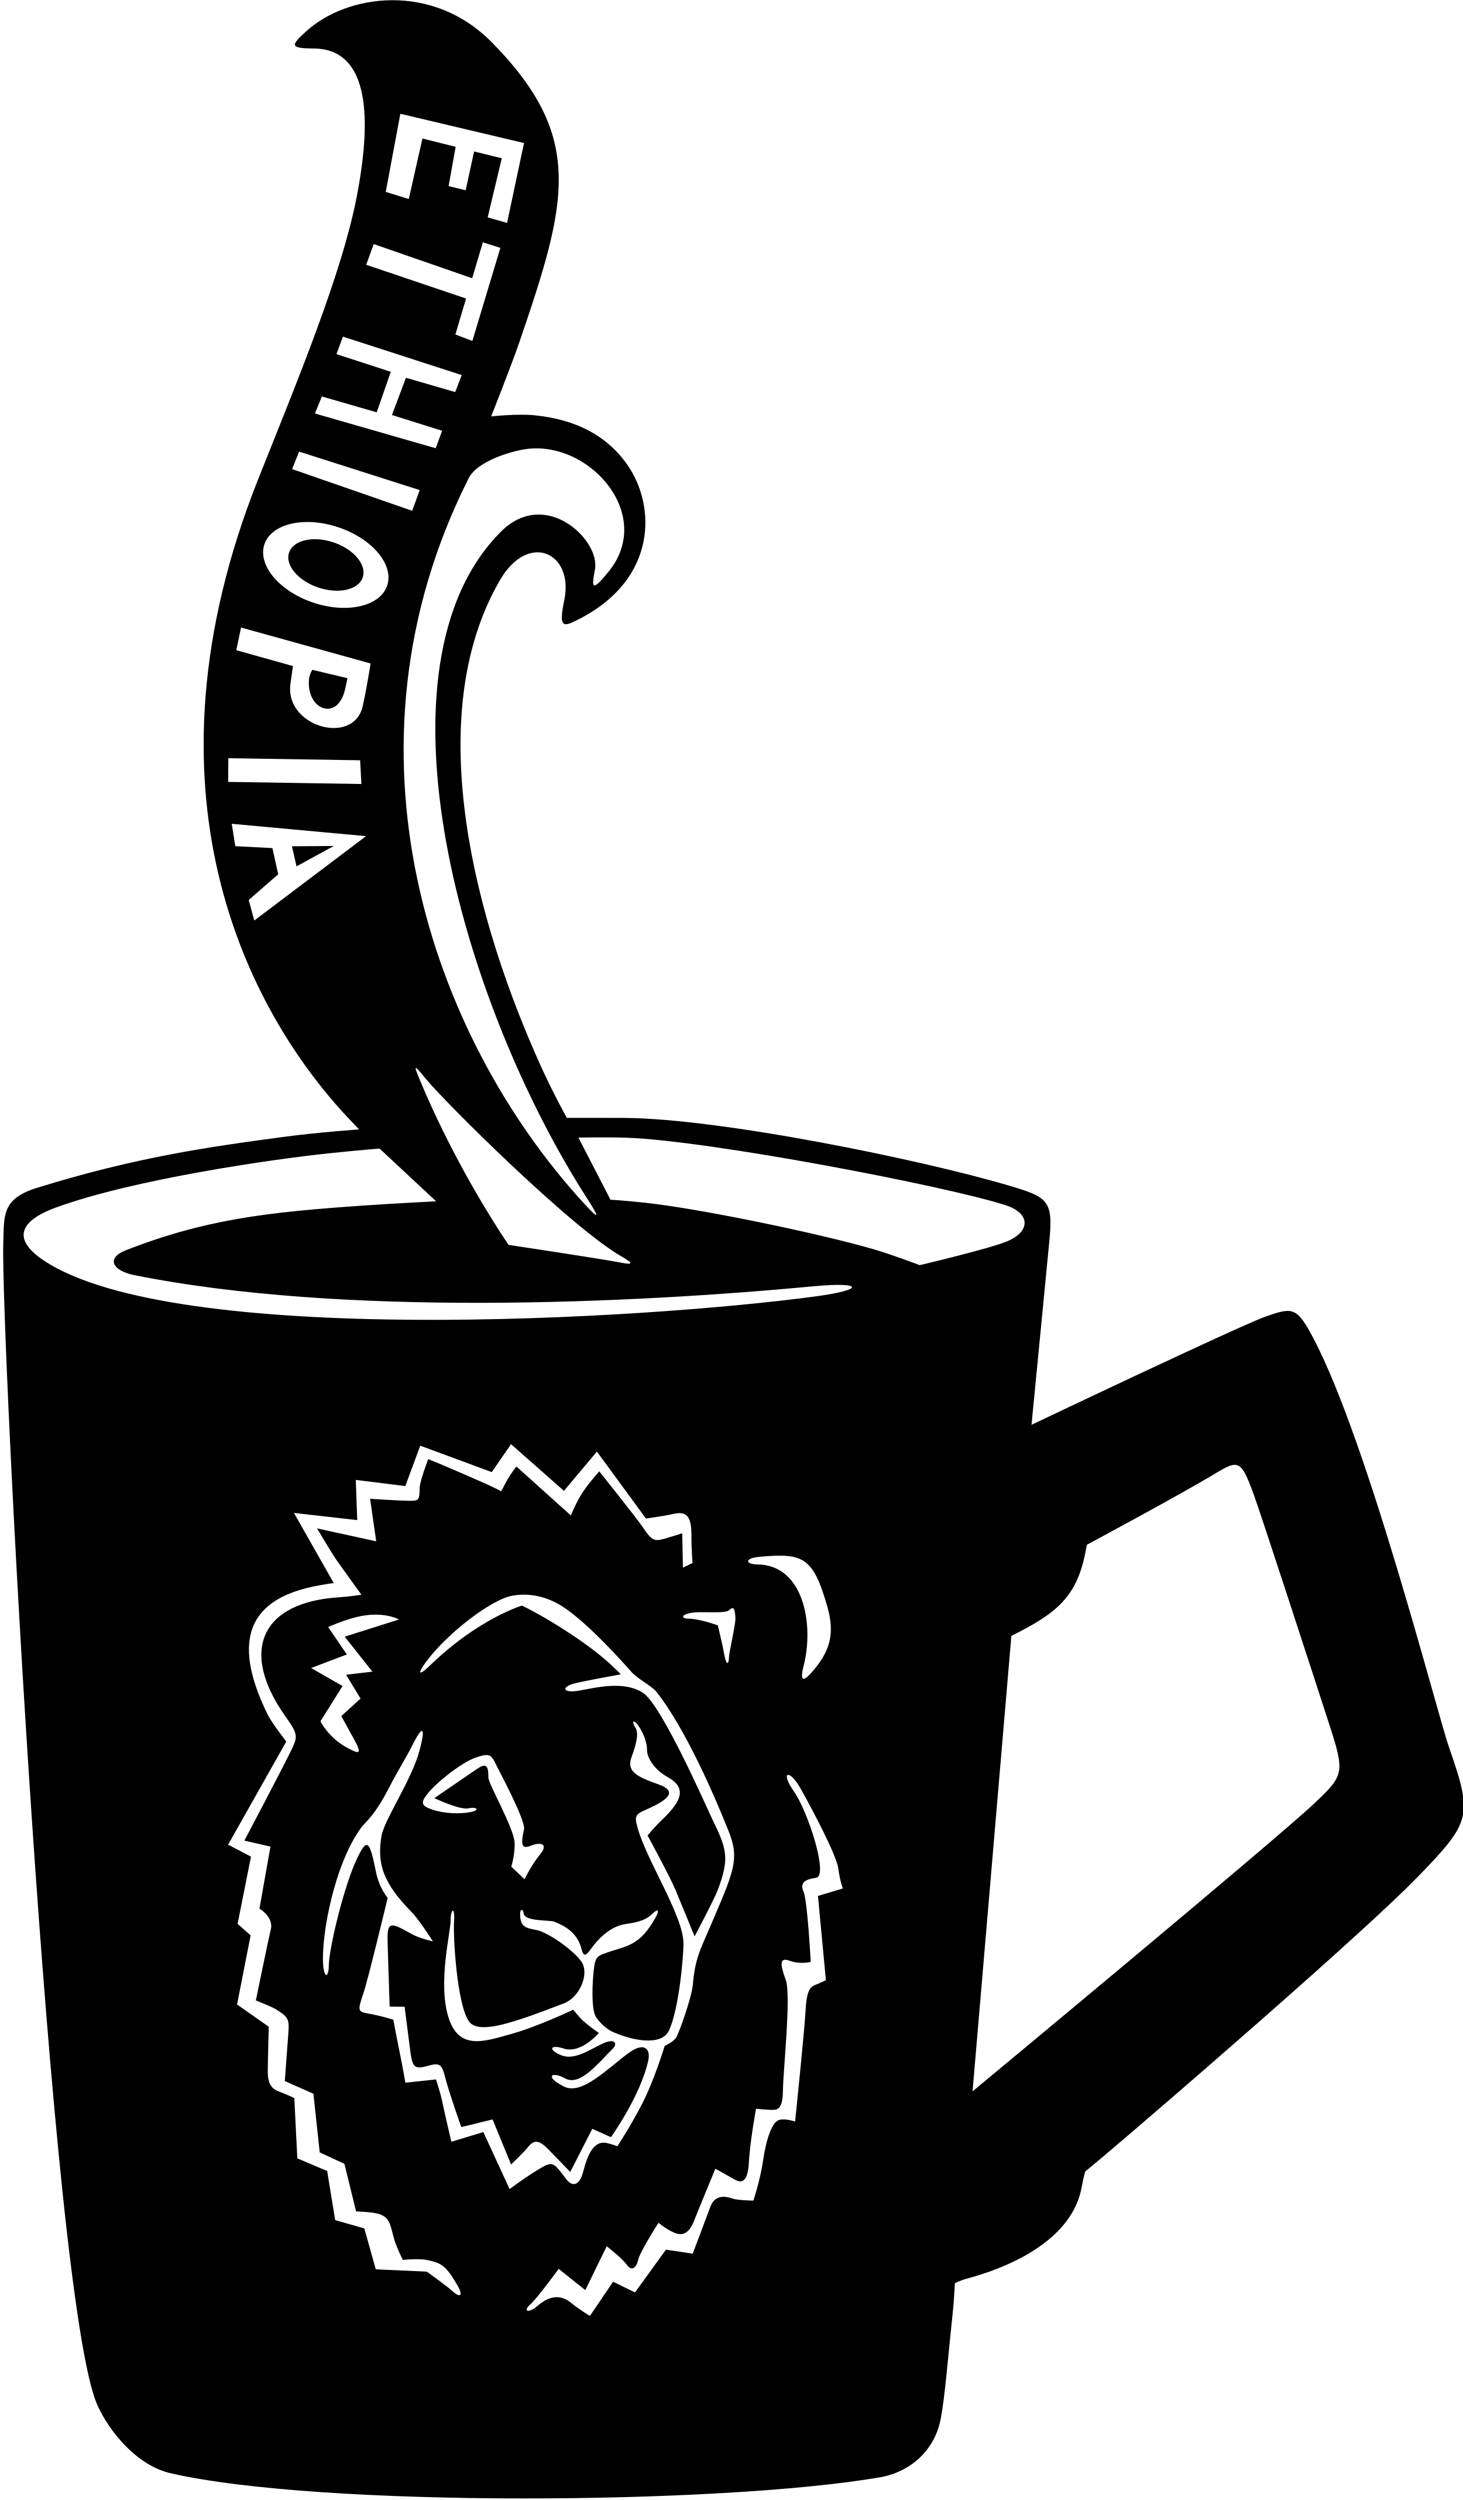 <?xml version="1.0" encoding="UTF-8"?>
<svg xmlns="http://www.w3.org/2000/svg" xmlns:xlink="http://www.w3.org/1999/xlink" width="394pt" height="673pt" viewBox="0 0 394 673" version="1.1">
<g id="surface1">
<path style=" stroke:none;fill-rule:nonzero;fill:rgb(0%,0%,0%);fill-opacity:1;" d="M 390.199 470.227 C 386.941 460.867 368.445 388.258 353.742 360.305 C 349.223 351.711 348.141 351.832 340.773 354.426 C 333.797 356.883 277.797 383.531 277.797 383.531 C 277.797 383.531 281.852 341.609 282.578 334.281 C 283.691 323.023 282.242 322.246 271.477 319.07 C 248.07 312.164 194.109 301.086 168.199 300.926 C 162.867 300.895 152.656 300.91 152.656 300.91 C 152.656 300.91 149.094 294.57 145.613 286.887 C 128.41 248.887 112.984 193.367 134.664 156.129 C 142.32 142.977 154.637 148.742 151.957 161.602 C 150.297 169.566 151.809 168.828 156.586 166.305 C 176.855 155.594 176.75 136.223 168.918 125.07 C 163.344 117.129 154.887 112.875 143.926 111.781 C 139.234 111.316 132.27 112.094 132.27 112.094 C 132.27 112.094 137.801 98.148 139.848 92.168 C 152.82 54.27 157.625 36.977 132.496 11.438 C 116.406 -4.914 93.488 -1.543 82.52 8.367 C 78.094 12.367 78.152 13 84.484 13.051 C 98.461 13.164 100.598 29.184 96.164 52.48 C 92.141 73.641 80.043 102.586 69.551 128.938 C 36.117 212.902 66.469 271.648 93.398 300.539 C 95.266 302.543 96.707 304.02 96.707 304.02 C 96.707 304.02 85.469 304.805 76.121 306.062 C 55.926 308.781 36.617 311.484 9.863 319.777 C 0.375 322.719 1.125 327.324 0.883 334.723 C 0.152 356.863 13.539 619.465 26.262 647.484 C 29.602 654.848 37.047 663.707 45.941 665.746 C 86.32 675.02 194.223 674.199 236.961 666.844 C 244.887 665.48 251.723 659.871 253.367 650.977 C 254.562 644.496 255.219 635.293 256.633 622.016 C 256.918 619.352 257.156 614.594 257.156 614.594 C 257.156 614.594 258.703 613.824 260.293 613.398 C 273.188 609.93 288.922 602.422 291.344 588.574 C 291.828 585.789 292.285 584.496 292.285 584.496 C 292.285 584.496 293.996 583.117 296.852 580.711 C 312.602 567.422 367.402 520.109 381.887 505.141 C 396.258 490.285 396.691 488.879 390.199 470.227 Z M 141.312 120.938 C 158.371 118.234 176.539 138.406 163.879 153.902 C 159.699 159.012 159.137 158.754 160.215 153.348 C 161.793 145.418 146.883 131.121 134.895 143.125 C 98.828 179.23 123.77 269.254 158.254 322.82 C 161.59 328.004 161.441 328.48 157.246 323.906 C 115.988 278.941 89.336 201.871 126.219 128.727 C 128.508 124.191 137.305 121.57 141.312 120.938 Z M 167.18 338.086 C 170.441 339.977 170.848 340.59 167.078 339.855 C 161.668 338.801 136.973 335.102 136.973 335.102 C 136.973 335.102 136.125 333.883 134.695 331.668 C 130.438 325.074 120.996 309.641 113.227 291.094 C 111.266 286.41 111.391 286.379 114.691 290.406 C 119.879 296.73 153.547 330.191 167.18 338.086 Z M 107.816 30.625 L 141.121 38.504 L 136.555 60.016 L 131.34 58.504 L 135.137 42.598 L 127.68 40.777 L 125.406 51.219 L 120.809 50.098 L 122.711 39.52 L 113.766 37.285 L 110.09 53.57 L 103.887 51.656 Z M 100.641 65.699 L 127.16 74.898 L 130.039 65.223 L 134.754 66.723 L 127.215 91.781 L 122.637 90.035 L 125.516 80.359 L 98.617 71.273 Z M 86.684 106.723 L 101.453 110.988 L 105.238 100.082 L 90.609 95.32 L 92.359 90.617 L 124.348 100.961 L 122.602 105.539 L 109.324 101.691 L 105.559 111.719 L 119.078 115.953 L 117.328 120.656 L 84.812 111.301 Z M 80.543 121.566 L 113.031 131.922 L 111.008 137.496 L 78.668 126.27 Z M 71.207 146.52 C 73.086 140.926 82.012 138.871 91.145 141.941 C 100.273 145.008 106.152 152.027 104.273 157.625 C 102.395 163.223 93.469 165.273 84.336 162.207 C 75.207 159.141 69.328 152.117 71.207 146.52 Z M 64.918 168.922 L 99.801 178.594 C 99.801 178.594 98.668 185.848 97.66 190.172 C 95.188 200.82 76.582 195.645 78.223 184.023 C 78.516 181.961 78.898 179.293 78.898 179.293 L 63.633 175.016 Z M 61.492 204.094 L 96.988 204.652 L 97.324 211.039 L 61.449 210.473 Z M 68.473 247.793 L 66.992 242.254 L 74.926 235.336 L 73.359 228.289 L 63.371 227.777 L 62.406 221.75 L 98.578 225.074 Z M 122.008 616.863 C 119.965 615.043 114.922 611.477 114.922 611.477 L 101.199 610.859 L 98.117 599.844 L 90.262 597.609 L 88.113 584.398 L 80.07 580.984 L 79.262 564.758 C 79.262 564.758 76.852 563.621 75.141 563.004 C 73.609 562.449 72.082 561.43 72.113 557.566 C 72.145 553.703 72.375 545.555 72.375 545.555 L 63.84 539.57 L 67.496 520.969 L 63.984 517.863 L 67.594 499.77 L 61.434 496.551 L 77.094 468.793 C 77.094 468.793 73.129 463.676 72.117 461.605 C 64.453 445.965 63.289 431.559 84.203 427.09 C 86.527 426.59 89.875 426.121 89.875 426.121 L 79.16 407.25 L 96.207 409.184 L 95.816 398.363 L 109.156 400.016 L 113.18 389.152 L 132.438 396.262 L 137.629 388.746 L 151.879 401.305 L 160.754 390.738 L 173.953 408.758 C 173.953 408.758 179.133 408.047 181.199 407.551 C 185.031 406.621 186.254 408.23 186.215 413.594 C 186.188 416.684 186.5 420.727 186.5 420.727 L 183.914 421.992 L 183.73 412.73 C 183.73 412.73 180.633 413.727 178.828 414.227 C 175.914 415.031 175.43 414.484 172.922 410.84 C 171.141 408.25 161.383 396.055 161.383 396.055 C 161.383 396.055 160.855 396.652 160.133 397.516 C 157.738 400.375 156.363 402.152 154.574 406.035 C 154.074 407.121 153.734 407.93 153.734 407.93 L 139.074 394.75 C 139.074 394.75 137.879 396.23 136.727 398.18 C 136.309 398.879 134.988 401.43 134.988 401.43 C 134.988 401.43 134.371 401.098 133.387 400.594 C 131.641 399.699 120.484 394.875 118.336 393.996 C 116.547 393.266 115.316 392.766 115.316 392.766 C 115.316 392.766 113.027 398.762 113.016 400.562 C 112.988 403.977 112.719 404.004 109.973 403.98 C 107.652 403.965 99.676 403.445 99.676 403.445 L 101.312 414.891 L 85.375 411.41 C 85.375 411.41 89.367 418.145 90.641 419.957 C 91.914 421.77 97.332 429.277 97.332 429.277 C 97.332 429.277 94.238 429.766 90.891 429.996 C 70.605 431.395 64.352 444.191 76.727 461.816 C 80.215 466.777 80.32 467.238 78.457 471.098 C 76.098 475.973 65.816 495.453 65.816 495.453 L 72.84 497.062 L 69.871 513.777 C 69.871 513.777 73.809 516.02 72.914 519.465 C 72.383 521.523 68.902 538.488 68.902 538.488 C 68.902 538.488 73.008 540.066 74.289 540.852 C 78.008 543.121 77.941 543.75 77.578 548.344 C 77.289 551.945 76.707 560.184 76.707 560.184 L 84.406 563.594 L 86.105 579.383 L 92.754 582.457 L 95.902 595.277 C 95.902 595.277 100.117 595.395 101.914 595.922 C 104.844 596.785 105.031 598.531 105.984 602.137 C 106.734 604.973 108.508 608.336 108.508 608.336 C 108.508 608.336 112.633 607.855 115.203 608.391 C 119.121 609.207 120.188 610.066 123.23 615.227 C 124.754 617.816 124.055 618.684 122.008 616.863 Z M 196.352 433.434 C 197.387 432.41 197.934 432.656 198.059 435.59 C 198.125 437.215 196.336 444.918 196.328 445.949 C 196.309 448.18 195.602 448.418 195.051 445.352 C 194.598 442.816 193.316 437.52 193.316 437.52 C 193.316 437.52 188.508 435.73 185.266 435.707 C 183.723 435.695 182.949 434.688 186.391 434.113 C 188.945 433.691 195.312 434.457 196.352 433.434 Z M 100.281 449.973 L 93.207 450.812 L 97.098 457.23 L 91.918 461.938 C 91.918 461.938 94.203 466.074 95.473 468.402 C 97.695 472.484 96.473 472 93.887 470.68 C 88.527 467.945 86.309 463.324 86.309 463.324 L 92.254 453.848 L 83.785 448.996 L 93.406 445.355 L 88.387 437.973 C 88.387 437.973 92.414 436.145 96.059 435.266 C 103.285 433.52 107.445 435.934 107.445 435.934 L 92.836 440.559 Z M 137.246 589.254 L 130.164 573.914 L 121.559 576.52 C 121.559 576.52 120.27 571.18 119.152 565.934 C 118.473 562.746 117.398 559.746 117.398 559.746 L 109.172 560.629 C 109.172 560.629 108.605 557.184 107.504 551.781 C 106.289 545.816 105.941 543.68 105.941 543.68 C 105.941 543.68 102.879 542.66 99.098 542 C 96.367 541.523 96.27 541.234 97.832 536.668 C 99.152 532.816 104.402 510.883 104.402 510.883 C 104.402 510.883 102.094 508.234 101.211 503.73 C 99.492 494.934 98.711 495.039 96.246 500.086 C 92.664 507.422 88.582 524.547 88.547 529.121 C 88.52 532.469 87.254 532.637 87.012 528.602 C 86.543 520.891 89.98 501.988 97.23 492.012 C 98.406 490.391 100.734 489.098 104.867 481.035 C 106.977 476.918 109.699 472.527 110.91 470.074 C 113.926 463.945 114.707 464.781 112.934 471.367 C 110.832 479.152 103.469 489.898 102.734 494.215 C 101.438 501.82 103.352 507.07 110.844 514.684 C 112.887 516.762 116.586 522.566 116.586 522.566 C 116.586 522.566 113.066 521.852 110.762 520.543 C 104.633 517.074 104.195 517.262 104.41 523.672 C 104.621 529.852 104.934 540.145 104.934 540.145 L 108.965 540.176 C 108.965 540.176 110.262 550.41 110.508 552.215 C 111.07 556.391 111.637 557.098 115.109 556.113 C 118.562 555.137 118.977 555.629 119.977 559.5 C 120.973 563.371 124.23 572.578 124.23 572.578 L 132.656 570.508 L 137.641 582.641 C 137.641 582.641 141.191 579.242 141.973 578.219 C 143.656 576.008 144.961 575.809 147.633 578.523 C 149.676 580.598 153.57 584.652 153.57 584.652 L 159.512 573.035 L 164.539 575.289 C 164.539 575.289 172.59 564.023 174.605 554.531 C 175.211 551.691 173.648 549.418 169.215 552.688 C 163.578 556.844 156.668 564.086 151.883 561.66 C 146.422 558.895 148.668 557.492 152.148 559.441 C 156.207 561.715 161.035 555.387 165.027 551.461 C 166.324 550.184 165.762 548.527 162.402 550.047 C 159.043 551.566 154.914 554.617 151.32 553.301 C 147.727 551.984 147.777 550.137 151.863 551.438 C 156.516 552.922 161.277 547.215 161.277 547.215 C 161.277 547.215 159.633 546.203 157.18 544.094 C 156.203 543.254 154.371 540.98 154.371 540.98 C 154.371 540.98 144.809 545.539 137.582 547.539 C 130.355 549.543 123.461 552.07 120.699 542.781 C 117.941 533.488 121.32 520.371 121.348 517.023 C 121.375 513.676 122.578 513.07 122.285 517.188 C 121.996 521.305 123.059 539.488 126.281 544.102 C 128.922 547.883 138.773 544.297 151.887 539.254 C 156.211 537.59 158.895 531.074 156.469 527.867 C 153.918 524.5 147.332 520.066 144.504 519.527 C 141.676 518.988 140.105 518.742 140.074 515.383 C 140.055 513.508 140.918 513.973 141.02 515.027 C 141.238 517.262 148.051 516.824 149.156 517.246 C 152.816 518.641 155.57 520.672 156.566 524.516 C 157.18 526.895 157.734 526.574 159.398 524.281 C 160.703 522.488 164.012 518.555 168.465 517.918 C 172.348 517.363 174.141 516.676 175.695 515.145 C 177.254 513.609 177.637 514.238 176.547 516.168 C 172.023 524.18 168.832 523.621 162.734 525.855 C 160.59 526.641 160.242 527.207 159.863 530.723 C 159.586 533.297 159.148 540.453 160.414 542.781 C 160.957 543.773 162.852 545.98 165.055 546.961 C 170.285 549.285 178.184 550.902 180.191 546.52 C 182.832 540.746 184.035 527.098 184.066 523.281 C 184.125 515.812 174.336 501.211 171.762 492.191 C 170.801 488.824 171.012 488.414 174.121 487.062 C 180.598 484.246 182.133 482.062 177.52 480.395 C 171.809 478.324 168.555 477.047 170.113 472.867 C 171.168 470.043 172.156 466.617 171.137 465.062 C 169.996 463.32 170.602 462.652 171.988 464.629 C 173.262 466.441 174.266 469.035 174.25 471.098 C 174.23 473.156 176.336 476.441 179.668 478.273 C 184.977 481.184 183.801 484.629 178.219 489.93 C 176.129 491.91 174.41 494.09 174.41 494.09 C 174.41 494.09 180.414 505.137 181.93 508.758 C 183.445 512.371 187.055 521.238 187.055 521.238 C 187.055 521.238 192.328 511.305 193.258 508.848 C 196.488 500.312 195.836 497.879 191.867 489.781 C 190.602 487.195 178.32 459.086 173.199 455.699 C 168.074 452.309 160.297 454.316 156.172 455.055 C 151.297 455.93 151.074 454.02 154.902 453.094 C 157.996 452.348 167.191 450.703 167.191 450.703 C 167.191 450.703 166.172 449.637 164.527 448.109 C 158.703 442.695 149.43 436.895 143.797 433.855 C 141.711 432.73 140.57 432.199 140.57 432.199 C 140.57 432.199 128.844 435.656 115.719 448.387 C 112.684 451.324 112.34 450.559 114.781 447.277 C 120.473 439.641 132.332 430.504 138.004 429.52 C 143.68 428.535 148.57 430.43 152.059 432.812 C 158.77 437.391 167.789 447.48 169.832 449.812 C 171.871 452.148 175.395 453.633 176.895 455.543 C 184.637 465.391 192.48 483.508 196.219 492.906 C 199.34 500.754 197.586 503.805 190.594 520.156 C 188.75 524.461 187.141 527.441 186.617 534.027 C 186.332 537.633 182.887 547.172 182.125 548.414 C 181.336 549.699 179.016 550.707 179.016 550.707 C 179.016 550.707 176.191 559.941 173.039 566.098 C 170.102 571.84 166.281 577.73 166.281 577.73 C 166.281 577.73 164.641 577.113 163.355 576.848 C 158.914 575.922 157.605 582.84 156.848 585.293 C 156.055 587.859 154.336 589.016 152.461 586.543 C 149.133 582.16 148.918 581.66 145.531 583.656 C 141.652 585.941 137.246 589.254 137.246 589.254 Z M 142.883 496.855 C 146.16 495.574 147.547 496.66 145.438 499.191 C 143.098 502.004 141.273 505.848 141.273 505.848 L 137.688 502.477 C 137.688 502.477 138.703 499.312 138.594 496.059 C 138.457 492.121 131.516 480.207 131.527 478.484 C 131.559 474.812 130.727 474.594 128.113 476.391 C 125.523 478.172 116.969 484.023 116.969 484.023 C 116.969 484.023 123.809 487.262 126.129 486.766 C 128.449 486.27 129.438 487.273 126.641 487.793 C 123.672 488.344 119.52 488.168 116.438 487.113 C 113.355 486.059 113.105 485.285 115.445 482.469 C 117.785 479.656 124.426 474.301 128.297 473.043 C 131.789 471.91 132.227 472.223 133.531 474.891 C 134.547 476.957 141.648 490.148 141.117 492.461 C 140.066 497.016 140.762 497.684 142.883 496.855 Z M 222.422 533.031 C 222.422 533.031 220.867 533.789 219.578 534.297 C 218.285 534.801 217.25 535.562 216.945 541.227 C 216.645 546.891 214.129 571.074 214.129 571.074 C 214.129 571.074 211.051 570.02 209.496 570.781 C 207.945 571.539 206.367 575.648 205.551 581.305 C 204.73 586.965 202.887 592.355 202.887 592.355 C 202.887 592.355 198.766 592.324 197.227 591.797 C 195.684 591.27 192.602 590.473 191.285 594.066 C 189.969 597.66 186.547 606.645 186.547 606.645 L 179.348 605.559 L 171.016 617.078 L 165.113 614.199 L 158.859 623.418 C 158.859 623.418 155.527 621.332 153.992 620.031 C 151.621 618.023 148.594 617.344 144.719 620.73 C 142.383 622.773 140.586 622.242 142.922 620.199 C 144.59 618.742 150.465 610.734 150.465 610.734 L 157.629 616.457 L 163.387 604.656 C 163.387 604.656 167.484 607.781 168.758 609.594 C 170.027 611.406 171.324 610.645 171.855 608.332 C 172.391 606.016 177.344 598.332 177.344 598.332 C 177.344 598.332 179.137 599.891 181.445 600.941 C 183.754 601.988 185.562 601.23 186.875 597.895 C 188.191 594.555 192.656 583.777 192.656 583.777 C 192.656 583.777 195.988 585.605 197.781 586.652 C 199.574 587.695 201.379 587.711 201.684 582.047 C 201.984 576.383 203.602 567.641 203.602 567.641 C 203.602 567.641 206.43 567.922 207.719 567.934 C 209.004 567.941 210.805 568.215 210.848 562.809 C 210.895 557.398 213.117 537.074 211.605 532.941 C 210.094 528.812 209.852 526.746 212.676 527.801 C 215.5 528.855 218.34 528.105 218.34 528.105 C 218.34 528.105 217.441 511.617 216.43 509.289 C 215.418 506.965 216.457 505.941 219.809 505.453 C 223.16 504.969 217.633 487.672 213.816 482.23 C 209.996 476.793 212.578 476.039 215.625 481.473 C 218.672 486.906 225.266 499.32 225.754 502.93 C 226.238 506.535 226.996 508.348 226.996 508.348 L 220.285 510.352 Z M 204.008 421.121 C 200.785 421.098 200.289 419.457 204.539 419.066 C 216.312 417.984 218.98 419.078 222.809 432.492 C 224.922 439.898 223.531 444.621 218.449 450.34 C 215.844 453.27 215.574 451.723 216.402 448.52 C 219.324 437.227 216.398 421.223 204.008 421.121 Z M 219.746 348.953 C 172.387 355.324 46.98 362.605 11.875 339.355 C 3.562 333.852 4.66 328.824 15.168 325.004 C 35.863 317.473 73.098 312.047 89.16 310.387 C 95.926 309.688 102.215 309.164 102.215 309.164 L 117.457 323.371 C 117.457 323.371 106.648 323.906 97.977 324.504 C 72 326.293 55.34 328.195 33.977 336.512 C 28.293 338.723 30.496 342.102 36.059 343.219 C 92.141 354.488 169.891 350.875 219.184 346.238 C 232.48 344.984 233.047 347.164 219.746 348.953 Z M 247.695 340.555 C 247.695 340.555 240.328 337.762 235.676 336.391 C 221.094 332.094 188.535 325.355 173.984 323.781 C 167.324 323.062 164.41 322.945 164.41 322.945 L 155.766 306.211 C 155.766 306.211 163.535 306.062 168.867 306.254 C 191.145 307.062 254.582 319.199 270.766 324.398 C 277.535 326.57 277.633 331.461 271.191 334.16 C 266.508 336.121 247.695 340.555 247.695 340.555 Z M 353.992 485.41 C 343.652 495.203 261.918 562.953 261.918 562.953 L 272.371 440.355 C 272.371 440.355 273.215 439.934 274.441 439.297 C 284.496 434.086 289.953 429.668 292.234 418.238 C 292.52 416.82 292.715 415.816 292.715 415.816 C 292.715 415.816 318.566 401.941 327.145 396.723 C 333.59 392.801 334.242 392.992 337.664 402.348 C 339.621 407.695 354 451.883 357.902 463.914 C 362.23 477.25 362.012 477.816 353.992 485.41 "/>
<path style=" stroke:none;fill-rule:nonzero;fill:rgb(0%,0%,0%);fill-opacity:1;" d="M 78.625 227.805 L 79.859 233.211 L 89.883 227.723 L 78.625 227.805 "/>
<path style=" stroke:none;fill-rule:nonzero;fill:rgb(0%,0%,0%);fill-opacity:1;" d="M 92.902 185.672 C 93.273 184.105 93.57 182.555 93.57 182.555 L 84.125 180.305 C 84.125 180.305 83.289 181.41 83.184 183.277 C 82.727 191.125 90.871 194.203 92.902 185.672 "/>
<path style=" stroke:none;fill-rule:nonzero;fill:rgb(0%,0%,0%);fill-opacity:1;" d="M 85.727 158.156 C 91.207 159.996 96.562 158.766 97.691 155.406 C 98.816 152.051 95.289 147.836 89.812 145.996 C 84.332 144.156 78.977 145.387 77.848 148.746 C 76.723 152.102 80.25 156.316 85.727 158.156 "/>
</g>
</svg>
